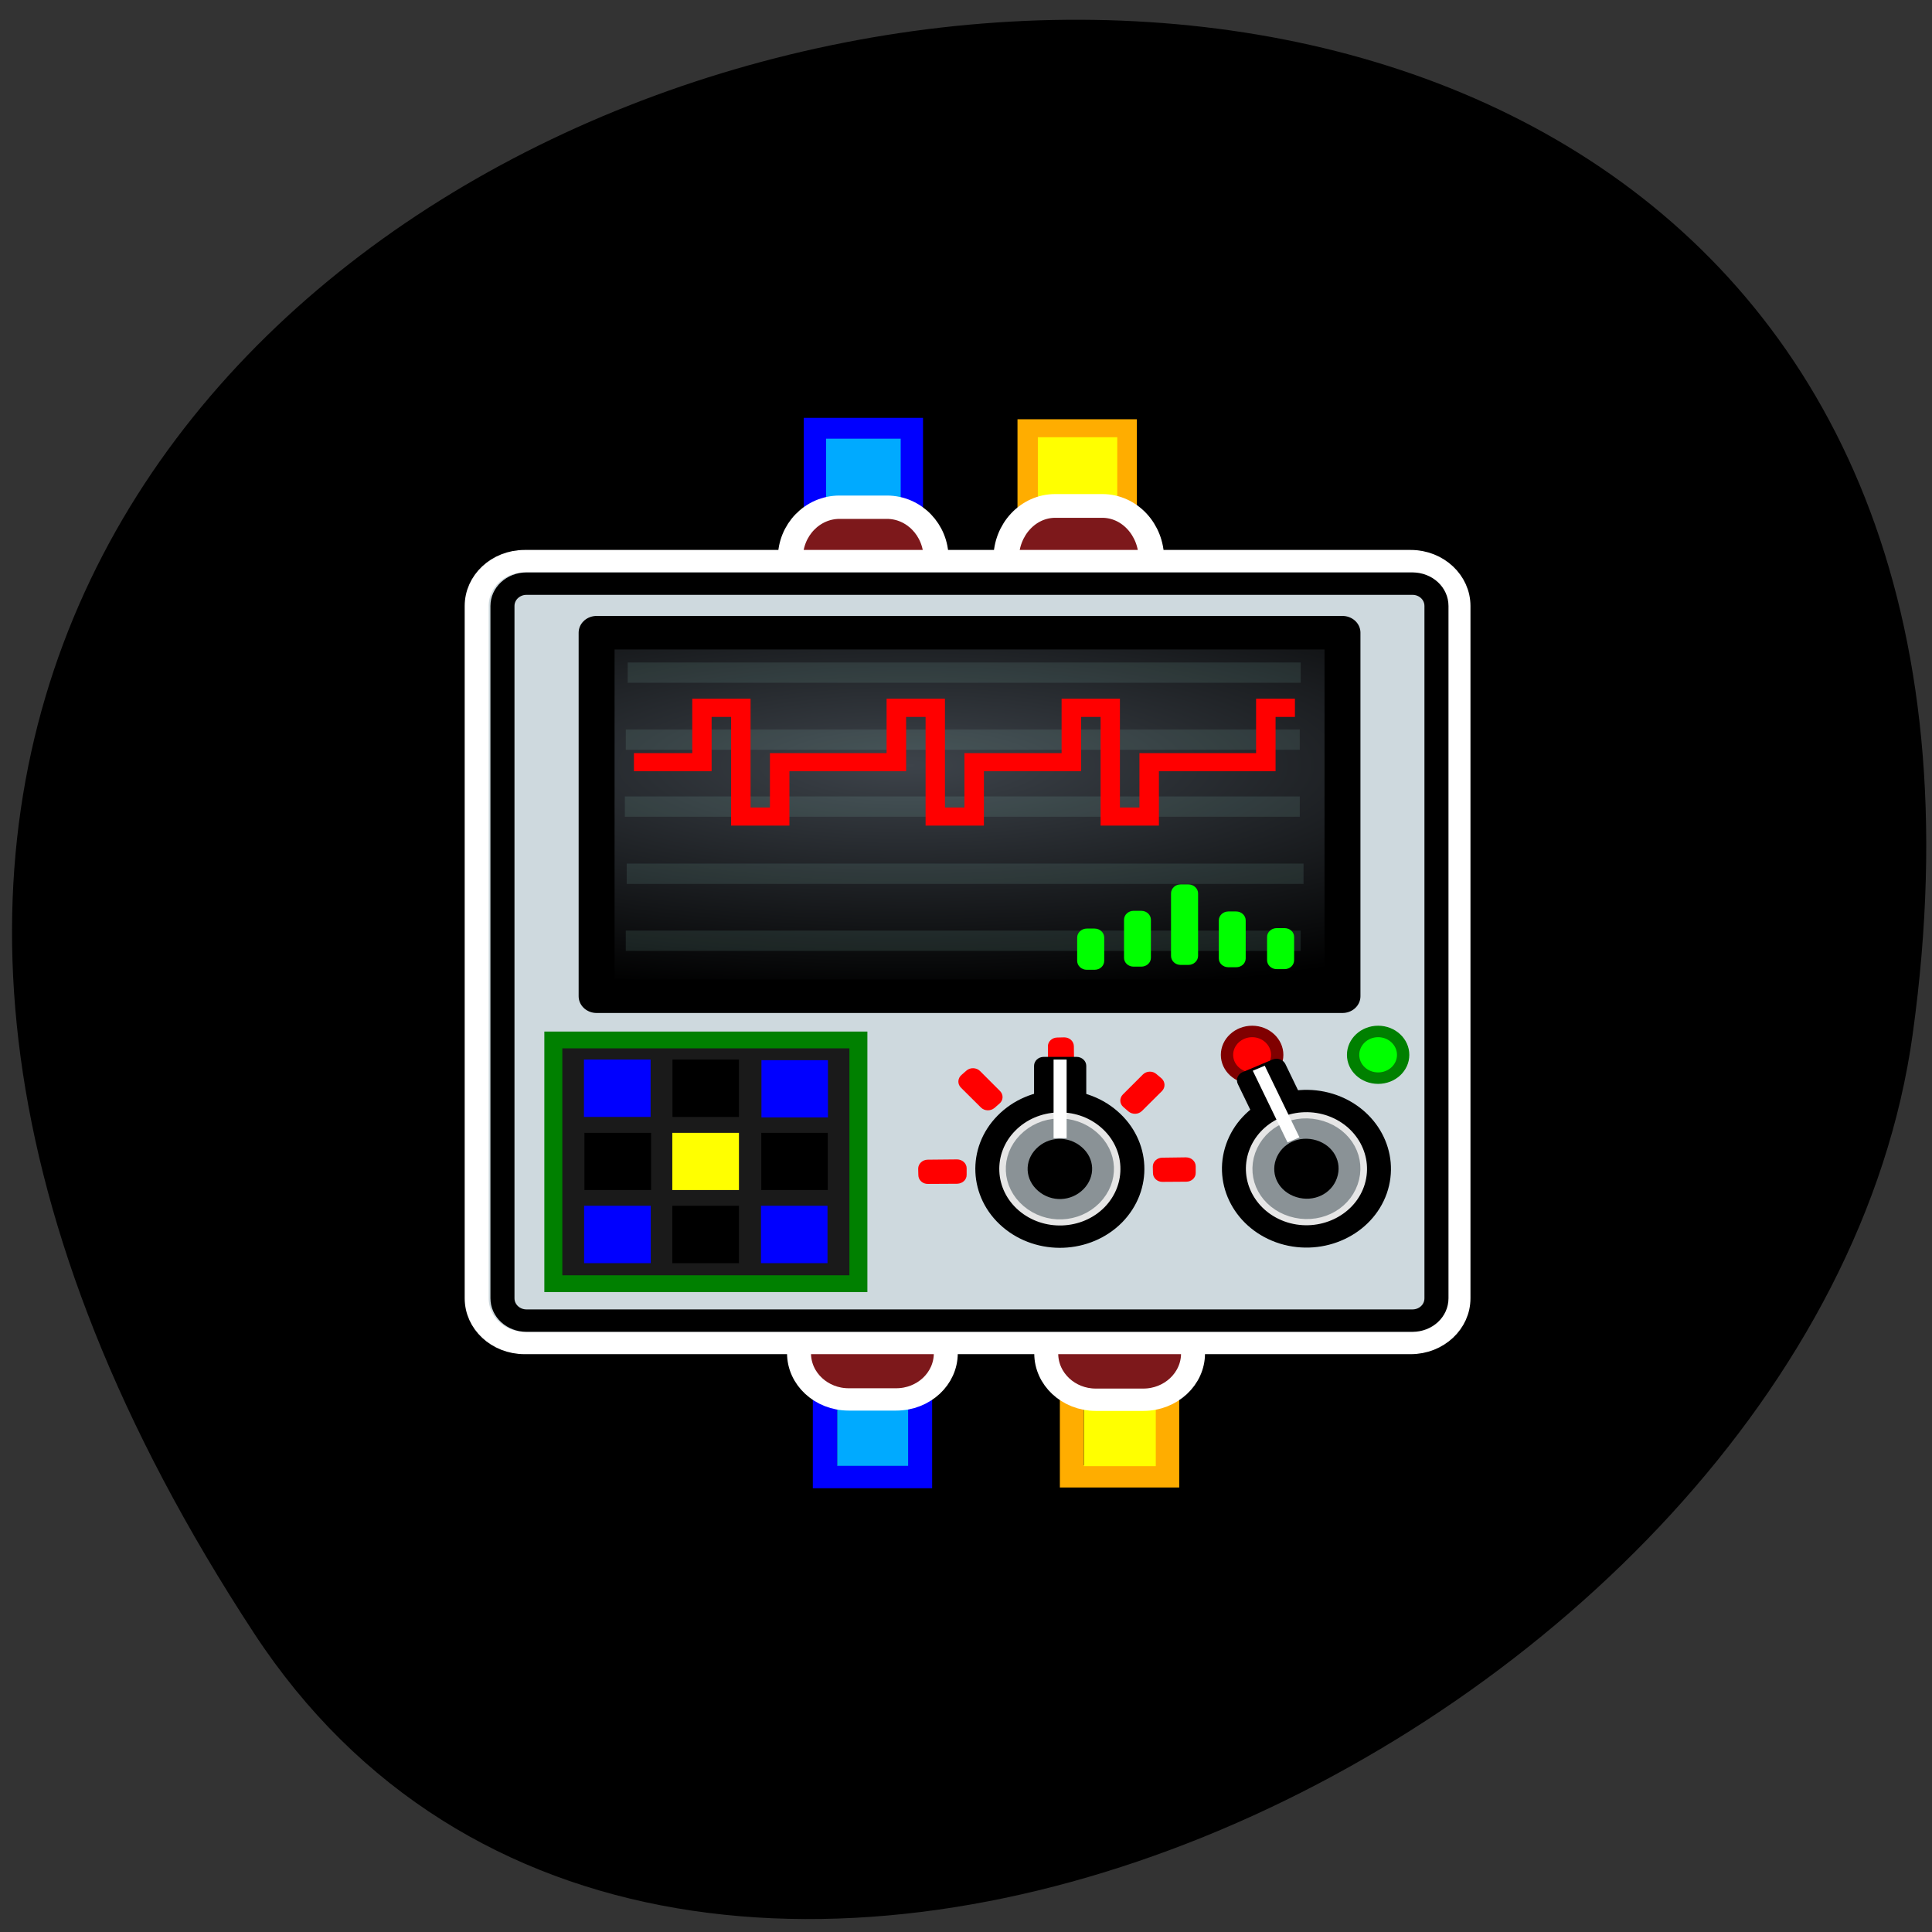 
<svg xmlns="http://www.w3.org/2000/svg" xmlns:xlink="http://www.w3.org/1999/xlink" width="48px" height="48px" viewBox="0 0 48 48" version="1.1">
<rect x="0" y="0" width="48" height="48" fill="#333333" stroke="none"/>
<defs>
<radialGradient id="radial0" gradientUnits="userSpaceOnUse" cx="16.352" cy="12.225" fx="16.352" fy="12.225" r="19.17" gradientTransform="matrix(0,0.541,-1.882,0,44.441,6.792)">
<stop offset="0" style="stop-color:rgb(23.922%,26.275%,29.02%);stop-opacity:1;"/>
<stop offset="1" style="stop-color:rgb(0%,0%,0%);stop-opacity:1;"/>
</radialGradient>
</defs>
<g id="surface1">
<path style=" stroke:none;fill-rule:nonzero;fill:rgb(0%,0%,0%);fill-opacity:1;" d="M 6.312 40.578 C -20.906 -0.965 53.441 -17.039 47.52 25.695 C 45.105 43.125 16.727 56.469 6.312 40.578 Z M 6.312 40.578 "/>
<path style="fill:none;stroke-width:1.025;stroke-linecap:butt;stroke-linejoin:miter;stroke:rgb(0%,0%,100%);stroke-opacity:1;stroke-miterlimit:4;" d="M 17.972 40.082 L 21.929 40.082 L 21.929 47.487 L 17.972 47.487 Z M 17.972 40.082 " transform="matrix(0.595,0,0,0.555,9.806,10.335)"/>
<path style="fill:none;stroke-width:1;stroke-linecap:butt;stroke-linejoin:miter;stroke:rgb(100%,67.843%,0%);stroke-opacity:1;stroke-miterlimit:4;" d="M 28.275 39.49 L 32.259 39.49 L 32.259 47.466 L 28.275 47.466 Z M 28.275 39.49 " transform="matrix(0.595,0,0,0.555,9.806,10.335)"/>
<path style=" stroke:none;fill-rule:evenodd;fill:rgb(0%,66.667%,100%);fill-opacity:1;" d="M 20.801 32.82 L 22.562 32.82 L 22.562 36.418 L 20.801 36.418 Z M 20.801 32.82 "/>
<path style=" stroke:none;fill-rule:evenodd;fill:rgb(100%,100%,0%);fill-opacity:1;" d="M 26.93 33.699 L 28.715 33.699 L 28.715 36.426 L 26.93 36.426 Z M 26.93 33.699 "/>
<path style="fill-rule:evenodd;fill:rgb(49.02%,9.412%,10.588%);fill-opacity:1;stroke-width:1;stroke-linecap:butt;stroke-linejoin:miter;stroke:rgb(100%,100%,100%);stroke-opacity:1;stroke-miterlimit:4;" d="M 29.273 39.04 L 31.261 39.04 C 32.403 39.04 33.335 39.969 33.335 41.109 L 33.335 41.968 C 33.335 43.108 32.403 44.038 31.261 44.038 L 29.273 44.038 C 28.131 44.038 27.206 43.108 27.206 41.968 L 27.206 41.109 C 27.206 39.969 28.131 39.04 29.273 39.04 Z M 29.273 39.04 " transform="matrix(0.595,0,0,0.555,9.806,10.335)"/>
<path style="fill-rule:evenodd;fill:rgb(49.02%,9.412%,10.588%);fill-opacity:1;stroke-width:1;stroke-linecap:butt;stroke-linejoin:miter;stroke:rgb(100%,100%,100%);stroke-opacity:1;stroke-miterlimit:4;" d="M 18.957 39.026 L 20.939 39.026 C 22.087 39.026 23.012 39.955 23.012 41.095 L 23.012 41.954 C 23.012 43.101 22.087 44.024 20.939 44.024 L 18.957 44.024 C 17.815 44.024 16.883 43.101 16.883 41.954 L 16.883 41.095 C 16.883 39.955 17.815 39.026 18.957 39.026 Z M 18.957 39.026 " transform="matrix(0.595,0,0,0.555,9.806,10.335)"/>
<path style="fill:none;stroke-width:0.877;stroke-linecap:butt;stroke-linejoin:miter;stroke:rgb(100%,67.843%,0%);stroke-opacity:1;stroke-miterlimit:4;" d="M 26.444 -6.54 L 30.552 -6.54 L 30.552 -0.585 L 26.444 -0.585 Z M 26.444 -6.54 " transform="matrix(0.595,0,0,-0.555,9.806,10.335)"/>
<path style=" stroke:none;fill-rule:evenodd;fill:rgb(0%,66.667%,100%);fill-opacity:1;" d="M 20.395 13.664 L 22.438 13.664 L 22.438 10.875 L 20.395 10.875 Z M 20.395 13.664 "/>
<path style="fill:none;stroke-width:0.932;stroke-linecap:butt;stroke-linejoin:miter;stroke:rgb(0%,0%,100%);stroke-opacity:1;stroke-miterlimit:4;" d="M 17.546 -6.54 L 21.595 -6.54 L 21.595 -0.55 L 17.546 -0.55 Z M 17.546 -6.54 " transform="matrix(0.595,0,0,-0.555,9.806,10.335)"/>
<path style=" stroke:none;fill-rule:evenodd;fill:rgb(100%,100%,0%);fill-opacity:1;" d="M 25.785 13.426 L 27.758 13.426 L 27.758 10.863 L 25.785 10.863 Z M 25.785 13.426 "/>
<path style="fill-rule:evenodd;fill:rgb(49.02%,9.412%,10.588%);fill-opacity:1;stroke-width:1.063;stroke-linecap:butt;stroke-linejoin:miter;stroke:rgb(100%,100%,100%);stroke-opacity:1;stroke-miterlimit:4;" d="M 27.58 4.027 L 29.548 4.027 C 30.677 4.027 31.596 5.083 31.596 6.393 L 31.596 7.371 C 31.596 8.673 30.677 9.736 29.548 9.736 L 27.58 9.736 C 26.451 9.736 25.532 8.673 25.532 7.371 L 25.532 6.393 C 25.532 5.083 26.451 4.027 27.58 4.027 Z M 27.58 4.027 " transform="matrix(0.595,0,0,0.555,9.806,10.335)"/>
<path style="fill-rule:evenodd;fill:rgb(49.02%,9.412%,10.588%);fill-opacity:1;stroke-width:1.045;stroke-linecap:butt;stroke-linejoin:miter;stroke:rgb(100%,100%,100%);stroke-opacity:1;stroke-miterlimit:4;" d="M 18.576 4.084 L 20.551 4.084 C 21.687 4.084 22.605 5.104 22.605 6.364 L 22.605 7.308 C 22.605 8.568 21.687 9.588 20.551 9.588 L 18.576 9.588 C 17.441 9.588 16.522 8.568 16.522 7.308 L 16.522 6.364 C 16.522 5.104 17.441 4.084 18.576 4.084 Z M 18.576 4.084 " transform="matrix(0.595,0,0,0.555,9.806,10.335)"/>
<path style="fill-rule:evenodd;fill:rgb(80.784%,85.098%,87.059%);fill-opacity:1;stroke-width:1.002;stroke-linecap:round;stroke-linejoin:round;stroke:rgb(100%,100%,100%);stroke-opacity:1;stroke-miterlimit:4;" d="M 5.425 6.498 L 42.424 6.498 C 43.526 6.498 44.419 7.399 44.419 8.504 L 44.419 39.497 C 44.419 40.603 43.526 41.497 42.424 41.497 L 5.425 41.497 C 4.316 41.497 3.424 40.603 3.424 39.497 L 3.424 8.504 C 3.424 7.399 4.316 6.498 5.425 6.498 Z M 5.425 6.498 " transform="matrix(0.595,0,0,0.555,9.806,10.335)"/>
<path style="fill-rule:evenodd;fill:url(#radial0);stroke-width:1.5;stroke-linecap:round;stroke-linejoin:round;stroke:rgb(0%,0%,0%);stroke-opacity:1;stroke-miterlimit:4;" d="M 8.431 9.701 L 39.576 9.701 L 39.576 25.975 L 8.431 25.975 Z M 8.431 9.701 " transform="matrix(0.595,0,0,0.555,9.806,10.335)"/>
<path style="fill:none;stroke-width:1.004;stroke-linecap:round;stroke-linejoin:round;stroke:rgb(0%,0%,0%);stroke-opacity:1;stroke-miterlimit:4;" d="M 5.504 7.505 L 42.496 7.505 C 43.054 7.505 43.5 7.948 43.5 8.504 L 43.5 39.497 C 43.5 40.054 43.054 40.497 42.496 40.497 L 5.504 40.497 C 4.953 40.497 4.5 40.054 4.5 39.497 L 4.5 8.504 C 4.5 7.948 4.953 7.505 5.504 7.505 Z M 5.504 7.505 " transform="matrix(0.595,0,0,0.555,9.806,10.335)"/>
<path style="fill:none;stroke-width:0.908;stroke-linecap:square;stroke-linejoin:miter;stroke:rgb(72.549%,100%,92.157%);stroke-opacity:0.102;stroke-miterlimit:4;" d="M 10.183 11.489 L 37.377 11.489 " transform="matrix(0.595,0,0,0.555,9.806,10.335)"/>
<path style="fill:none;stroke-width:0.908;stroke-linecap:square;stroke-linejoin:miter;stroke:rgb(72.549%,100%,92.157%);stroke-opacity:0.102;stroke-miterlimit:4;" d="M 10.104 14.488 L 37.338 14.488 " transform="matrix(0.595,0,0,0.555,9.806,10.335)"/>
<path style="fill:none;stroke-width:0.909;stroke-linecap:square;stroke-linejoin:miter;stroke:rgb(72.549%,100%,92.157%);stroke-opacity:0.102;stroke-miterlimit:4;" d="M 10.065 17.486 L 37.338 17.486 " transform="matrix(0.595,0,0,0.555,9.806,10.335)"/>
<path style="fill:none;stroke-width:0.91;stroke-linecap:square;stroke-linejoin:miter;stroke:rgb(72.549%,100%,92.157%);stroke-opacity:0.102;stroke-miterlimit:4;" d="M 10.143 20.492 L 37.495 20.492 " transform="matrix(0.595,0,0,0.555,9.806,10.335)"/>
<path style="fill:none;stroke-width:0.909;stroke-linecap:square;stroke-linejoin:miter;stroke:rgb(72.549%,100%,92.157%);stroke-opacity:0.102;stroke-miterlimit:4;" d="M 10.104 23.491 L 37.377 23.491 " transform="matrix(0.595,0,0,0.555,9.806,10.335)"/>
<path style=" stroke:none;fill-rule:evenodd;fill:rgb(100%,0%,0%);fill-opacity:1;" d="M 17.199 17.359 L 17.199 18.711 L 15.75 18.711 L 15.75 19.16 L 17.68 19.16 L 17.68 17.812 L 18.164 17.812 L 18.164 20.512 L 19.613 20.512 L 19.613 19.16 L 22.512 19.16 L 22.512 17.812 L 22.996 17.812 L 22.996 20.512 L 24.445 20.512 L 24.445 19.16 L 26.859 19.16 L 26.859 17.812 L 27.344 17.812 L 27.344 20.512 L 28.793 20.512 L 28.793 19.16 L 31.691 19.16 L 31.691 17.812 L 32.172 17.812 L 32.172 17.359 L 31.207 17.359 L 31.207 18.711 L 28.309 18.711 L 28.309 20.062 L 27.824 20.062 L 27.824 17.359 L 26.375 17.359 L 26.375 18.711 L 23.961 18.711 L 23.961 20.062 L 23.477 20.062 L 23.477 17.359 L 22.027 17.359 L 22.027 18.711 L 19.129 18.711 L 19.129 20.062 L 18.648 20.062 L 18.648 17.359 Z M 17.199 17.359 "/>
<path style="fill-rule:nonzero;fill:rgb(10.196%,10.196%,10.196%);fill-opacity:1;stroke-width:0.751;stroke-linecap:butt;stroke-linejoin:miter;stroke:rgb(0%,50.196%,0%);stroke-opacity:1;stroke-miterlimit:4;" d="M 8.626 27.932 L 21.364 27.932 L 21.364 38.843 L 8.626 38.843 Z M 8.626 27.932 " transform="matrix(0.595,0,0,0.555,8.615,10.335)"/>
<path style=" stroke:none;fill-rule:nonzero;fill:rgb(0%,0%,100%);fill-opacity:1;" d="M 14.508 26.324 L 16.164 26.324 L 16.164 27.75 L 14.508 27.75 Z M 14.508 26.324 "/>
<path style=" stroke:none;fill-rule:nonzero;fill:rgb(0%,0%,100%);fill-opacity:1;" d="M 14.512 29.957 L 16.168 29.957 L 16.168 31.383 L 14.512 31.383 Z M 14.512 29.957 "/>
<path style=" stroke:none;fill-rule:nonzero;fill:rgb(0%,0%,0%);fill-opacity:1;" d="M 14.52 28.145 L 16.176 28.145 L 16.176 29.566 L 14.52 29.566 Z M 14.52 28.145 "/>
<path style=" stroke:none;fill-rule:nonzero;fill:rgb(100%,100%,0%);fill-opacity:1;" d="M 16.703 28.145 L 18.359 28.145 L 18.359 29.566 L 16.703 29.566 Z M 16.703 28.145 "/>
<path style=" stroke:none;fill-rule:nonzero;fill:rgb(0%,0%,0%);fill-opacity:1;" d="M 18.914 28.145 L 20.566 28.145 L 20.566 29.566 L 18.914 29.566 Z M 18.914 28.145 "/>
<path style=" stroke:none;fill-rule:nonzero;fill:rgb(0%,0%,0%);fill-opacity:1;" d="M 16.703 29.957 L 18.359 29.957 L 18.359 31.383 L 16.703 31.383 Z M 16.703 29.957 "/>
<path style=" stroke:none;fill-rule:nonzero;fill:rgb(0%,0%,100%);fill-opacity:1;" d="M 18.906 29.957 L 20.559 29.957 L 20.559 31.383 L 18.906 31.383 Z M 18.906 29.957 "/>
<path style=" stroke:none;fill-rule:nonzero;fill:rgb(0%,0%,100%);fill-opacity:1;" d="M 18.918 26.34 L 20.57 26.34 L 20.57 27.762 L 18.918 27.762 Z M 18.918 26.34 "/>
<path style=" stroke:none;fill-rule:nonzero;fill:rgb(0%,0%,0%);fill-opacity:1;" d="M 16.707 26.324 L 18.359 26.324 L 18.359 27.75 L 16.707 27.75 Z M 16.707 26.324 "/>
<path style=" stroke:none;fill-rule:nonzero;fill:rgb(100%,0%,0%);fill-opacity:1;" d="M 26.68 25.996 L 26.688 26.629 C 26.688 26.754 26.582 26.852 26.453 26.855 L 26.281 26.855 C 26.148 26.855 26.043 26.758 26.039 26.637 L 26.035 26 C 26.031 25.879 26.137 25.777 26.27 25.777 L 26.441 25.773 C 26.574 25.773 26.68 25.871 26.68 25.996 Z M 26.68 25.996 "/>
<path style=" stroke:none;fill-rule:nonzero;fill:rgb(100%,0%,0%);fill-opacity:1;" d="M 23.051 28.812 L 23.777 28.805 C 23.906 28.805 24.016 28.902 24.016 29.023 L 24.016 29.184 C 24.02 29.309 23.914 29.406 23.781 29.41 L 23.055 29.414 C 22.922 29.418 22.816 29.316 22.816 29.195 L 22.812 29.035 C 22.812 28.914 22.918 28.812 23.051 28.812 Z M 23.051 28.812 "/>
<path style=" stroke:none;fill-rule:nonzero;fill:rgb(100%,0%,0%);fill-opacity:1;" d="M 28.879 28.762 L 29.465 28.754 C 29.598 28.754 29.707 28.852 29.707 28.977 L 29.707 29.137 C 29.711 29.258 29.605 29.359 29.473 29.359 L 28.883 29.363 C 28.754 29.367 28.645 29.266 28.645 29.145 L 28.641 28.984 C 28.641 28.863 28.746 28.762 28.879 28.762 Z M 28.879 28.762 "/>
<path style=" stroke:none;fill-rule:nonzero;fill:rgb(100%,0%,0%);fill-opacity:1;" d="M 24.348 26.609 L 24.844 27.105 C 24.934 27.195 24.93 27.336 24.832 27.418 L 24.707 27.527 C 24.609 27.609 24.461 27.605 24.371 27.516 L 23.875 27.023 C 23.785 26.934 23.789 26.793 23.887 26.707 L 24.012 26.598 C 24.105 26.516 24.258 26.52 24.348 26.609 Z M 24.348 26.609 "/>
<path style=" stroke:none;fill-rule:nonzero;fill:rgb(100%,0%,0%);fill-opacity:1;" d="M 28.395 26.695 L 27.898 27.191 C 27.809 27.281 27.812 27.422 27.91 27.504 L 28.035 27.613 C 28.133 27.695 28.281 27.691 28.371 27.602 L 28.867 27.109 C 28.957 27.02 28.953 26.879 28.859 26.793 L 28.73 26.684 C 28.637 26.602 28.484 26.605 28.395 26.695 Z M 28.395 26.695 "/>
<path style=" stroke:none;fill-rule:nonzero;fill:rgb(0%,0%,0%);fill-opacity:1;" d="M 26.75 28.801 L 25.93 28.801 C 25.797 28.801 25.691 28.703 25.691 28.578 L 25.691 26.48 C 25.691 26.359 25.797 26.258 25.93 26.258 L 26.75 26.258 C 26.879 26.258 26.988 26.359 26.988 26.48 L 26.988 28.578 C 26.988 28.703 26.879 28.801 26.75 28.801 Z M 26.75 28.801 "/>
<path style="fill-rule:evenodd;fill:rgb(90.196%,90.196%,90.196%);fill-opacity:1;stroke-width:1;stroke-linecap:butt;stroke-linejoin:miter;stroke:rgb(0%,0%,0%);stroke-opacity:1;stroke-miterlimit:4;" d="M 31.162 35.76 C 30.027 36.992 28.11 37.069 26.877 35.936 C 25.65 34.809 25.564 32.888 26.699 31.656 C 27.828 30.424 29.751 30.34 30.978 31.473 C 32.212 32.606 32.291 34.521 31.162 35.76 Z M 31.162 35.76 " transform="matrix(0.595,0,0,0.555,9.119,10.335)"/>
<path style="fill-rule:evenodd;fill:rgb(0%,0%,0%);fill-opacity:1;stroke-width:0.911;stroke-linecap:butt;stroke-linejoin:miter;stroke:rgb(54.118%,57.255%,58.824%);stroke-opacity:1;stroke-miterlimit:4;" d="M 30.145 32.388 C 29.403 31.705 28.288 31.747 27.605 32.494 C 26.929 33.233 26.975 34.345 27.717 35.028 C 28.458 35.71 29.567 35.661 30.25 34.922 C 30.932 34.176 30.886 33.064 30.145 32.388 Z M 30.145 32.388 " transform="matrix(0.595,0,0,0.555,9.119,10.335)"/>
<path style=" stroke:none;fill-rule:nonzero;fill:rgb(100%,100%,100%);fill-opacity:1;" d="M 26.5 28.277 L 26.176 28.277 L 26.176 26.324 L 26.5 26.324 Z M 26.5 28.277 "/>
<path style="fill-rule:nonzero;fill:rgb(100%,0%,0%);fill-opacity:1;stroke-width:1;stroke-linecap:butt;stroke-linejoin:miter;stroke:rgb(50.196%,0%,0%);stroke-opacity:1;stroke-miterlimit:4;" d="M 15.173 44.267 C 15.173 45.391 14.253 46.296 13.141 46.296 C 12.016 46.296 11.096 45.391 11.096 44.267 C 11.096 43.143 12.016 42.225 13.141 42.225 C 14.253 42.225 15.173 43.143 15.173 44.267 Z M 15.173 44.267 " transform="matrix(0.306,0,0,0.285,27.089,13.592)"/>
<path style=" stroke:none;fill-rule:nonzero;fill:rgb(0%,0%,0%);fill-opacity:1;" d="M 32.742 28.641 L 31.992 28.957 C 31.875 29.004 31.734 28.957 31.68 28.844 L 30.754 26.934 C 30.699 26.82 30.75 26.688 30.871 26.637 L 31.617 26.324 C 31.738 26.273 31.879 26.324 31.934 26.434 L 32.859 28.348 C 32.914 28.457 32.859 28.59 32.742 28.641 Z M 32.742 28.641 "/>
<path style="fill-rule:evenodd;fill:rgb(90.196%,90.196%,90.196%);fill-opacity:1;stroke-width:1;stroke-linecap:butt;stroke-linejoin:miter;stroke:rgb(0%,0%,0%);stroke-opacity:1;stroke-miterlimit:4;" d="M 31.163 35.758 C 30.03 36.992 28.109 37.067 26.877 35.938 C 25.647 34.803 25.567 32.891 26.701 31.657 C 27.834 30.423 29.748 30.346 30.981 31.474 C 32.211 32.609 32.291 34.522 31.163 35.758 Z M 31.163 35.758 " transform="matrix(0.542,-0.228,0.245,0.506,8.52,18.577)"/>
<path style="fill-rule:evenodd;fill:rgb(0%,0%,0%);fill-opacity:1;stroke-width:0.911;stroke-linecap:butt;stroke-linejoin:miter;stroke:rgb(54.118%,57.255%,58.824%);stroke-opacity:1;stroke-miterlimit:4;" d="M 30.144 32.386 C 29.402 31.703 28.293 31.75 27.606 32.491 C 26.925 33.233 26.977 34.346 27.713 35.026 C 28.456 35.709 29.571 35.664 30.252 34.922 C 30.933 34.179 30.881 33.066 30.144 32.386 Z M 30.144 32.386 " transform="matrix(0.542,-0.228,0.245,0.506,8.52,18.577)"/>
<path style=" stroke:none;fill-rule:nonzero;fill:rgb(100%,100%,100%);fill-opacity:1;" d="M 32.285 28.258 L 31.988 28.383 L 31.125 26.602 L 31.422 26.477 Z M 32.285 28.258 "/>
<path style="fill-rule:nonzero;fill:rgb(0%,100%,0%);fill-opacity:1;stroke-width:1;stroke-linecap:butt;stroke-linejoin:miter;stroke:rgb(0%,50.196%,0%);stroke-opacity:1;stroke-miterlimit:4;" d="M 15.17 44.267 C 15.17 45.391 14.262 46.296 13.138 46.296 C 12.013 46.296 11.106 45.391 11.106 44.267 C 11.106 43.143 12.013 42.225 13.138 42.225 C 14.262 42.225 15.17 43.143 15.17 44.267 Z M 15.17 44.267 " transform="matrix(0.306,0,0,0.285,30.219,13.592)"/>
<path style=" stroke:none;fill-rule:nonzero;fill:rgb(0%,100%,0%);fill-opacity:1;" d="M 27 23.07 L 27.195 23.07 C 27.328 23.07 27.434 23.172 27.434 23.293 L 27.434 23.871 C 27.434 23.996 27.328 24.094 27.195 24.094 L 27 24.094 C 26.871 24.094 26.762 23.996 26.762 23.871 L 26.762 23.293 C 26.762 23.172 26.871 23.07 27 23.07 Z M 27 23.07 "/>
<path style=" stroke:none;fill-rule:nonzero;fill:rgb(0%,100%,0%);fill-opacity:1;" d="M 31.719 23.059 L 31.914 23.059 C 32.047 23.059 32.152 23.156 32.152 23.277 L 32.152 23.855 C 32.152 23.98 32.047 24.078 31.914 24.078 L 31.719 24.078 C 31.59 24.078 31.48 23.98 31.48 23.855 L 31.48 23.277 C 31.48 23.156 31.59 23.059 31.719 23.059 Z M 31.719 23.059 "/>
<path style=" stroke:none;fill-rule:nonzero;fill:rgb(0%,100%,0%);fill-opacity:1;" d="M 28.164 22.629 L 28.355 22.629 C 28.488 22.629 28.594 22.73 28.594 22.852 L 28.594 23.797 C 28.594 23.918 28.488 24.016 28.355 24.016 L 28.164 24.016 C 28.031 24.016 27.926 23.918 27.926 23.797 L 27.926 22.852 C 27.926 22.73 28.031 22.629 28.164 22.629 Z M 28.164 22.629 "/>
<path style=" stroke:none;fill-rule:nonzero;fill:rgb(0%,100%,0%);fill-opacity:1;" d="M 30.52 22.645 L 30.711 22.645 C 30.844 22.645 30.949 22.746 30.949 22.867 L 30.949 23.812 C 30.949 23.934 30.844 24.031 30.711 24.031 L 30.52 24.031 C 30.387 24.031 30.281 23.934 30.281 23.812 L 30.281 22.867 C 30.281 22.746 30.387 22.645 30.52 22.645 Z M 30.52 22.645 "/>
<path style=" stroke:none;fill-rule:nonzero;fill:rgb(0%,100%,0%);fill-opacity:1;" d="M 29.332 21.973 L 29.527 21.973 C 29.656 21.973 29.766 22.074 29.766 22.195 L 29.766 23.75 C 29.766 23.871 29.656 23.973 29.527 23.973 L 29.332 23.973 C 29.199 23.973 29.094 23.871 29.094 23.75 L 29.094 22.195 C 29.094 22.074 29.199 21.973 29.332 21.973 Z M 29.332 21.973 "/>
</g>
</svg>
